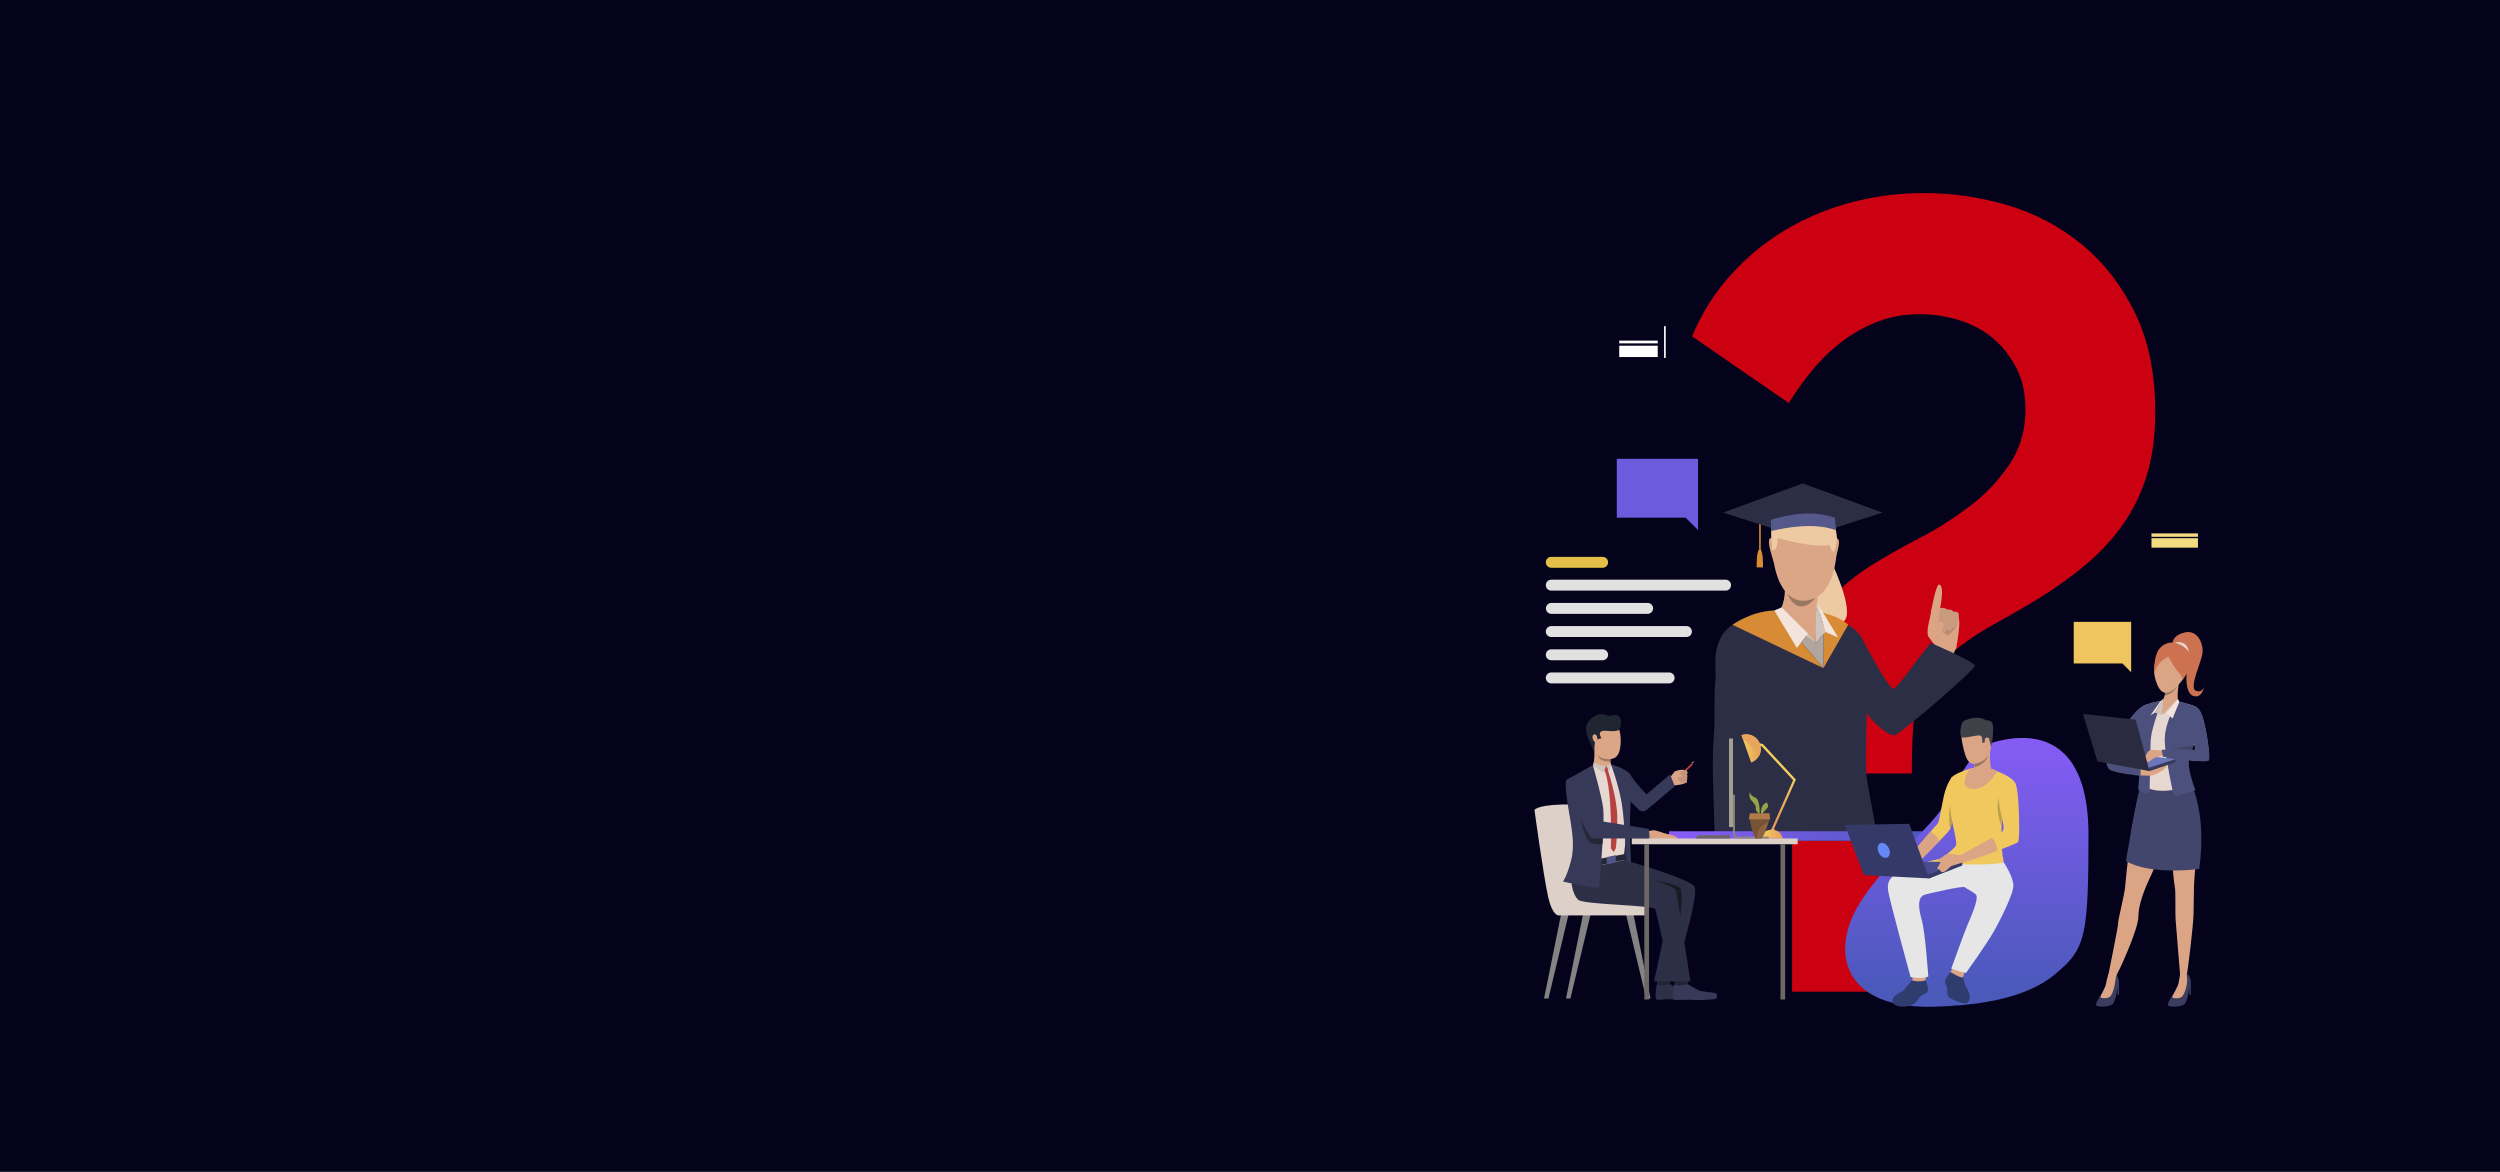 <?xml version="1.0" encoding="utf-8"?>
<!-- Generator: Adobe Illustrator 24.0.1, SVG Export Plug-In . SVG Version: 6.00 Build 0)  -->
<svg version="1.1" id="Layer_1" xmlns="http://www.w3.org/2000/svg" xmlns:xlink="http://www.w3.org/1999/xlink" x="0px" y="0px"
	 viewBox="0 0 2560 1200" style="enable-background:new 0 0 2560 1200;" xml:space="preserve">
<style type="text/css">
	.st0{fill:#05031B;}
	.st1{fill:#EFC55E;}
	.st2{fill:#6C5BDD;}
	.st3{fill:#CB0111;}
	.st4{fill:#E1E1E1;}
	.st5{fill:#E4BF47;}
	.st6{fill:#DBA585;}
	.st7{fill:#BD8A6D;}
	.st8{fill:#C99A7D;}
	.st9{fill:#D88B35;}
	.st10{fill:#2C2E46;}
	.st11{fill:#EECAA2;}
	.st12{fill:#DBA686;}
	.st13{fill:#CFC3BC;}
	.st14{fill:#F3E4DC;}
	.st15{fill:#B1A69F;}
	.st16{fill:#54588B;}
	.st17{fill:#997761;}
	.st18{fill:url(#SVGID_1_);}
	.st19{fill:url(#SVGID_2_);}
	.st20{fill:#2E3D6E;}
	.st21{fill:#F0C85E;}
	.st22{fill:#E6E6E6;}
	.st23{fill:#3E4148;}
	.st24{fill:#BC9E4B;}
	.st25{fill:#484D90;}
	.st26{fill:#353967;}
	.st27{fill:#6588F5;}
	.st28{fill:url(#SVGID_3_);}
	.st29{fill:url(#SVGID_4_);}
	.st30{fill:url(#SVGID_5_);}
	.st31{fill:#E9A55B;}
	.st32{fill:#E8A35B;}
	.st33{fill:#838383;}
	.st34{fill:#DCD0C8;}
	.st35{fill:#2E3048;}
	.st36{fill:#222333;}
	.st37{fill:#363957;}
	.st38{fill:#292A3F;}
	.st39{fill:#2D2F46;}
	.st40{fill:#E6D8D1;}
	.st41{fill:#252638;}
	.st42{fill:#525686;}
	.st43{fill:#CFC3BD;}
	.st44{fill:#1F2531;}
	.st45{fill:#B74242;}
	.st46{fill:#A59E93;}
	.st47{fill:#8C867F;}
	.st48{fill:#6C6760;}
	.st49{fill:#6D6865;}
	.st50{fill:#CB4949;}
	.st51{fill:#C4957A;}
	.st52{fill:#191A24;}
	.st53{fill:#8E633F;}
	.st54{fill:#98A246;}
	.st55{fill:#765334;}
	.st56{fill:#B27A4B;}
	.st57{fill:#3A3D5D;}
	.st58{fill:#42466C;}
	.st59{fill:#CD7250;}
	.st60{fill:#C8BCB6;}
	.st61{fill:#4C507D;}
	.st62{fill:#6D76BA;}
	.st63{fill:#2A2B41;}
	.st64{fill:#414469;}
	.st65{fill:#FFFFFF;}
	.st66{fill:#F4DA81;}
</style>
<g>
	<rect class="st0" width="2560" height="1200"/>
</g>
<g>
	<g>
		<g>
			<polygon class="st1" points="2182.3,636.8 2123.5,636.8 2123.5,679.4 2173.4,679.4 2182.3,688.4 			"/>
		</g>
		<g>
			<polygon class="st2" points="1655.6,530.1 1726.1,530.1 1738.8,542.8 1738.8,530.1 1738.8,469.8 1655.6,469.8 			"/>
		</g>
		<g>
			<path class="st3" d="M1832.8,791.6c0-78.3,6.1-111.7,18.2-141.3c12.1-29.6,37.2-55.3,75.1-77.4c11.4-6.8,25.4-14.6,42.1-23.3
				c16.7-8.7,33-19.2,49-31.3s29.4-26.4,40.4-42.6c11-16.3,16.5-35.1,16.5-56.3c0-16-3-30-9.1-42.1c-6.1-12.1-14.1-22.3-23.9-30.7
				c-9.9-8.3-21.4-14.6-34.7-18.7s-26.8-6.2-40.4-6.2c-16.7,0-31.8,2.9-45.5,8.5c-13.7,5.7-26,12.9-37,21.6
				c-11,8.8-20.9,18.6-29.6,29.6c-8.8,11-16.1,21.4-22.2,31.3l-99-68.3c9.8-23.5,22.9-44.4,39.3-62.5c16.3-18.2,34.9-33.6,55.7-46.1
				c20.9-12.5,43.4-22,67.7-28.4c24.2-6.5,49.3-9.7,75.1-9.7c28.8,0,57.3,4.2,85.3,12.5c28.1,8.3,53.3,21.6,75.6,39.8
				c22.3,18.2,40.6,41.5,54.6,70c14,28.4,21,62.4,21,101.8c0,24.3-2.9,45.7-8.5,64.3c-5.6,18.6-13.8,35.4-24.5,50.7
				c-10.6,15.1-23.2,28.8-37.6,40.9c-14.4,12.1-30.7,23.9-49,35.3c-15.1,9.1-30.4,17.8-45.5,26.2c-15.1,8.3-29,17.6-41.5,27.9
				c-12.5,10.2-22.8,22-30.7,35.3c-7.9,13.3-12,29.4-12,89.6h-125.1V791.6z M1835.1,1015.5v-157h126.3v157H1835.1z"/>
		</g>
		<g>
			<path class="st4" d="M1767,604.8h-178.5c-3.1,0-5.6-2.5-5.6-5.6l0,0c0-3.1,2.5-5.6,5.6-5.6H1767c3.1,0,5.6,2.5,5.6,5.6l0,0
				C1772.5,602.4,1770.1,604.8,1767,604.8z"/>
			<path class="st4" d="M1709.2,699.8h-120.7c-3.1,0-5.6-2.5-5.6-5.6l0,0c0-3.1,2.5-5.6,5.6-5.6h120.7c3.1,0,5.6,2.5,5.6,5.6l0,0
				C1714.7,697.3,1712.3,699.8,1709.2,699.8z"/>
			<path class="st4" d="M1687.2,628.6h-98.6c-3.1,0-5.6-2.5-5.6-5.6l0,0c0-3.1,2.5-5.6,5.6-5.6h98.6c3.1,0,5.6,2.5,5.6,5.6l0,0
				C1692.7,626.1,1690.3,628.6,1687.2,628.6z"/>
			<path class="st4" d="M1726.9,652.3h-138.4c-3.1,0-5.6-2.5-5.6-5.6l0,0c0-3.1,2.5-5.6,5.6-5.6h138.4c3.1,0,5.6,2.5,5.6,5.6l0,0
				C1732.5,649.9,1730,652.3,1726.9,652.3z"/>
			<path class="st4" d="M1641.1,676.1h-52.6c-3.1,0-5.6-2.5-5.6-5.6l0,0c0-3.1,2.5-5.6,5.6-5.6h52.6c3.1,0,5.6,2.5,5.6,5.6l0,0
				C1646.7,673.6,1644.2,676.1,1641.1,676.1z"/>
			<path class="st5" d="M1641.1,581.4h-52.6c-3.1,0-5.6-2.5-5.6-5.6l0,0c0-3.1,2.5-5.6,5.6-5.6h52.6c3.1,0,5.6,2.5,5.6,5.6l0,0
				C1646.7,578.9,1644.2,581.4,1641.1,581.4z"/>
		</g>
		<g>
			<g>
				<g>
					<path class="st6" d="M1983.6,663.7c0,0-7.9-10.3-9-12c-1.1-1.6-1.1-7.5,0.4-13.7c1.6-6,2.7-14.6,3.7-15.1
						c1-0.6,1.6-1.5,4.4-1.2c2.9,0.2,5.1,2,5.1,2s3.6-1.3,6.2,1.1c0,0,3.4-1.1,6,2.1c0,0,3.4-1,5.1,1.5c0,0,0.2,5.6,0.7,7.5
						c0.7,2-0.8,16.6-3,27.7C2003.1,663.5,1998.5,670.1,1983.6,663.7z"/>
				</g>
			</g>
			<g>
				<g>
					<path class="st7" d="M1986.8,645.6c0,0,5.6,3.3,6.8,5c1.1,1.7,10.5-9.3,10.5-9.3S1991,638.9,1986.8,645.6z"/>
				</g>
			</g>
			<g>
				<g>
					<path class="st8" d="M1978.3,624.6c0,0-0.7,16.1,2,16.5c2.6,0.4,3.8-1,3.8-1l2.8,6.8c0,0,4.3,3.4,6.9-2.3c0,0,3.8,3.7,5.5-2.2
						c0,0,3.5,1.3,4.8-1.2c1.3-2.5,1.3-12.9,1.3-12.9s-0.9-2.5-5-1.9c0,0-2.2-3-6-2c0,0-3.7-2.9-7.7-1.7c0,0-4.3-2.6-8.2,0.2
						C1978.6,622.9,1978.4,623.9,1978.3,624.6z"/>
				</g>
			</g>
			<g>
				<g>
					<path class="st6" d="M1974.6,651.2c0,0,5.5-9.7,10.8-13.6c1.2-0.9,2.5-1.6,3.8-0.7c1.3,0.7,1.8,3.6-0.3,7.9
						c-2.1,4.3-2.9,10.8-2.9,10.8S1982.3,659.4,1974.6,651.2z"/>
				</g>
			</g>
			<g>
				<path class="st6" d="M1986.7,622.8c0,0-2.9,17.3-2.1,18.9c0.7,1.6-5.7,0.7-6.2-0.8c-0.5-1.5-0.4-16-0.1-17.5
					C1978.7,622,1983.8,619.3,1986.7,622.8z"/>
			</g>
			<g>
				<path class="st6" d="M1977.4,626.5c0,0,4.9-28.2,8.2-27.9c3.2,0.3,4.7,7.1,0.2,28.7C1981.3,648.3,1977.4,626.5,1977.4,626.5z"/>
			</g>
			<path class="st6" d="M2003.1,663.5c0,0-3,7.4-5.9,10.6c-2.9,3.2-12.5-4.4-13.8-10.4C1982.3,657.8,2003.1,663.5,2003.1,663.5z"/>
			<g>
				<rect x="1801.4" y="525.8" class="st9" width="1.6" height="37.8"/>
			</g>
			<path class="st10" d="M1927.6,524.9L1846,551l-81.5-26.1L1846,495L1927.6,524.9z"/>
			<path class="st11" d="M1876.5,578.1c0,0,26.9,56.2,8.3,59.5c-25.4,4.6-35.6-41.9-35.6-41.9L1876.5,578.1z"/>
			<path class="st10" d="M1910.3,728.6c7,10.5,22.1,24.5,29.6,24.4c4.8-0.1,82.4-67.2,82.4-71.1c0-4.4-45.1-23.5-45.1-23.5
				s-13.1,16-20.4,26c-8.3,11.5-14.9,19.2-17.4,21c-2.5,1.7-13.7-17.4-13.7-17.4c-5.3-9.1-11.3-19.2-19.5-35
				c-7.9-15.2-39.1-25-39.1-25c-37.2,16.6,32.3,82.4,32.3,82.4S1907,723.8,1910.3,728.6z"/>
			<path class="st10" d="M1923.2,861h-154.8c0.2-3.3,0.5-6.5,0.7-9.7c2.8-35.8,6-63,9.3-71.9c13.3-35.4-6.6-137.9-6.6-137.9
				s9.4-8.5,45.1-16.4l73.9,15.3c0,0,19.3,14.7,21.1,41.4c1.9,26.7-3.7,98.8,0.3,119.2c0.9,4.5,4.3,23.4,9.1,50.3
				C1922,854.3,1922.6,857.6,1923.2,861z"/>
			<g>
				<path class="st6" d="M1861.9,604.3c0,0-3.2,29.5-2.5,39c0,0-16.8,16.7-35.9-19.5c0,0,8-14.9,2-35.3
					C1819.4,568.2,1861.9,604.3,1861.9,604.3z"/>
			</g>
			<g>
				<polygon class="st6" points="1859.4,643.4 1859.4,658.6 1840,644.3 				"/>
			</g>
			<path class="st12" d="M1816.4,552.8c0,0-3.5-4.2-4.8,0c-1.3,4.3,3,16.9,3.4,18.7c0,0,2.1,7,3,6.1
				C1818.9,576.7,1816.4,552.8,1816.4,552.8z"/>
			<path class="st12" d="M1878.1,553.3c0,0,3.5-4.2,4.8,0c1.3,4.3-3,16.9-3.4,18.7c0,0-2.1,7-3,6.1
				C1875.6,577.2,1878.1,553.3,1878.1,553.3z"/>
			<path class="st12" d="M1852.8,512.5c0,0,32.4,4.9,27.7,55.6s-33.3,46.6-35.3,46.6c-1.9-0.1-28.7,1.1-31-60.7
				C1814.2,553.9,1813.1,508.2,1852.8,512.5z"/>
			<path class="st11" d="M1820.4,550.9c0,0,35.9,10.6,53.2,7.2c0,0,1.1,6.3,3.6,6.7c2.5,0.4,3.8-12,3.8-12s0.8-41.2-36.7-41.6
				c-37.6-0.4-30,44.6-30,44.6l0.5,7.7C1814.8,563.5,1820.2,565.5,1820.4,550.9z"/>
			<path class="st9" d="M1867.2,627.9v56.2l25.4-44.5C1892.5,639.6,1883,630.8,1867.2,627.9z"/>
			<g>
				<path class="st13" d="M1859.4,658.6l9.8-11.4l-8.5-30C1860.6,617.2,1857.8,633.9,1859.4,658.6z"/>
			</g>
			<g>
				<polygon class="st14" points="1869.2,647.2 1882.4,652.9 1860.6,617.2 				"/>
			</g>
			<polygon class="st15" points="1867.2,684.2 1867.2,649.5 1859.4,658.6 1849.6,651.1 1844.6,657.6 			"/>
			<g>
				<polygon class="st13" points="1859.4,658.6 1851.3,648.8 1824.3,622 1819.6,628.2 				"/>
			</g>
			<path class="st10" d="M1802.7,851.2c1.3,4.3,2.3,7.6,2.9,9.7h-50.8c-0.3-3.1,1.1-6.3,1-9.7c-0.9-19.3-0.8-29.1-1.4-43.3
				c-1.4-33.8,0.7-57.1,1.1-62.8c0.3-5.7-0.2-40.4,1.1-48.8c1.4-8.4-3.6-25.9,5.6-43.7s35.2-22.4,35.2-22.4
				c22.5,7.4,0.7,50.8-2.4,72c-3,21-12.7,69.8-7.2,94.8C1791.5,813.3,1798.4,837.1,1802.7,851.2z"/>
			<path class="st9" d="M1816.9,625.1l50.3,59.1l-93.1-44.4C1774.1,639.8,1792.6,626,1816.9,625.1z"/>
			<g>
				<polygon class="st14" points="1851.3,648.8 1840,663.5 1816.9,625.1 1824.3,622 				"/>
			</g>
			<path class="st9" d="M1802.1,562.4L1802.1,562.4C1802.1,562.3,1802.1,562.3,1802.1,562.4C1802.1,562.3,1802.1,562.3,1802.1,562.4
				L1802.1,562.4c-3.7,0.2-3.3,18.6-3.3,18.6h3.2h0.1h3.2C1805.3,581,1805.8,562.6,1802.1,562.4z"/>
			<path class="st10" d="M1879,530.3c0,0-4.3-26.5-32.9-23.7c-28.7,2.9-30.6,12.4-32.8,26L1879,530.3z"/>
			<path class="st16" d="M1879.9,543c0,0-21-10.2-66.2,0.8l-0.4-11.3c0,0,0.7-0.2,2-0.7c7.8-2.5,36.6-10.8,62.1-2.1
				c0.5,0.2,1,0.3,1.6,0.6L1879.9,543L1879.9,543z"/>
			<path class="st17" d="M1830.4,608c0,0,10.6,13.1,28.4,4c0,0-5.9,9.6-15.1,8.9C1834.6,620.3,1830.4,608,1830.4,608z"/>
			
				<linearGradient id="SVGID_1_" gradientUnits="userSpaceOnUse" x1="1709.093" y1="343.894" x2="1981.199" y2="343.894" gradientTransform="matrix(1 0 0 -1 0 1200)">
				<stop  offset="0" style="stop-color:#8A5CFA"/>
				<stop  offset="0.995" style="stop-color:#4A59BA"/>
			</linearGradient>
			<rect x="1709.1" y="851.2" class="st18" width="272.1" height="9.7"/>
		</g>
		<g>
			<g>
				
					<linearGradient id="SVGID_2_" gradientUnits="userSpaceOnUse" x1="2014.051" y1="468.299" x2="2014.051" y2="180.15" gradientTransform="matrix(1 0 0 -1 0 1200)">
					<stop  offset="0" style="stop-color:#8A5CFA"/>
					<stop  offset="0.995" style="stop-color:#4A59BA"/>
				</linearGradient>
				<path class="st19" d="M2138.6,854.7c0,96.1-2.7,114.9-26.9,136.5c-9.4,8.4-26.9,25.9-76.9,34.7c-15.1,2.6-33.1,4.4-54.7,5
					c-8.8,0.2-16.9-0.1-24.3-0.9c-6.2-0.7-12-1.7-17.2-3c-55.1-13.8-59.3-61.1-35.1-100.8c6.4-10.6,13.7-20.2,21.4-29.2
					c11.8-13.9,24.5-26.3,35.9-37.8c10.6-10.6,20.1-20.5,27.1-30.4c2.9-4.2,5.4-8.3,7.3-12.4c0.4-1,0.9-2,1.3-2.9
					c1.5-3.1,3-6.1,4.6-9c2.9-5.4,5.8-10.3,8.7-14.7c2.3-3.5,4.5-6.7,6.5-9.6c7-9.7,12.3-15.2,12.3-15.2s0.7-0.3,1.9-0.8
					c0.7-0.2,1.5-0.6,2.4-1c0.4-0.2,0.7-0.3,1.2-0.5c0.4-0.2,0.9-0.3,1.3-0.5c0.4-0.2,0.9-0.3,1.3-0.5c0.6-0.2,1.1-0.3,1.6-0.6
					c0.3-0.1,0.7-0.2,1.1-0.3c0.2-0.1,0.4-0.2,0.7-0.2c0.1,0,0.2-0.1,0.2-0.1c7.1-2.2,16.9-4.5,27.7-4.8
					C2099.4,754.6,2138.6,770.3,2138.6,854.7z"/>
			</g>
			<g>
				<path class="st20" d="M2010.4,999.4c0,0,0.8,6.5,1.8,9.3c1.1,2.9,6.7,9.4,4.3,15.7c-2.6,6.8-14,0.2-18.6-1.8
					c-4.7-2-3.6-5.9-4.1-10.5c-0.5-4.7-2.8-4.7-1.9-8c0.8-3.3,5.9-9.5,5.9-9.5L2010.4,999.4z"/>
			</g>
			<g>
				<g>
					<path class="st6" d="M2000,991.1c0,0-2.9,4.1-2.9,4.2c0.1,0.1,12.4,7.6,13.3,5.2c0.7-2,1-4.7,1-4.7L2000,991.1z"/>
				</g>
			</g>
			<g>
				<path class="st20" d="M1958.1,1003.9c0,0-3.8,3.3-7.2,8.4c-3.4,5.1-12.4,5.3-12.8,12.3c-0.4,7,12.3,7.1,18.9,4.9
					c6.6-2.3,7.6-9,11.6-10.7c4-1.7,6.1-3,5.8-6.4c-0.3-3.3-2.5-8.7-2.5-8.7s-2.5,0.8-3.9,1
					C1966.5,1004.8,1961.6,1004.9,1958.1,1003.9z"/>
			</g>
			<g>
				<path class="st21" d="M2003.5,815.8c0,0-2.5,15.1-4.6,25l0,0c-0.8,4-1.6,7.3-2,8.3c-0.6,1.3-5.3,6.4-11.2,12.4
					c-10.2,10.6-23.7,23.8-23.7,23.8l-5.3-10.1c0,0,12-14.1,20.1-23.5c3.8-4.3,6.7-7.7,7.3-8.2c1.7-1.6,3.7-16.5,6.5-28.9
					c2.8-12.4,8.3-19.2,8.3-19.2L2003.5,815.8z"/>
			</g>
			<g>
				<path class="st6" d="M1985.7,861.5c-10.2,10.6-23.7,23.8-23.7,23.8l-5.3-10.1c0,0,12-14.1,20.1-23.5
					C1979.3,853,1983.9,856,1985.7,861.5z"/>
			</g>
			<g>
				<path class="st6" d="M1958.7,999.3l-0.6,4.6c0,0,6.5,2.3,13.8-0.2l0.2-4.1L1958.7,999.3z"/>
			</g>
			<g>
				<path class="st21" d="M2052,883.3c0.4,1.3-69.6,0-69.6,0s19.4-14.1,20.6-17.8s-4.9-26.4-5.7-33.7c-0.7-5.9-2.3-32.2,1.6-36.2
					c4.1-4.2,18.7-8.6,18.7-8.6l21.3,0.8c0,0,3.5,0.7,6.1,1.9c2.5,1.1,16.9,6.3,19.2,13.4c2.3,7.2-14.3,30.2-14.3,30.2
					s0,1.1-0.1,2.7l0,0c-0.1,2.3-0.2,5.7-0.2,9.4c-0.1,4.8-0.2,10.2-0.2,14.1C2049.1,868.7,2051.6,881.9,2052,883.3z"/>
			</g>
			<g>
				<path class="st22" d="M2052,883.3c0,0,9.5,14,9.7,23.5c0.2,9.6-16.9,41.5-19.5,46.1c-7.8,13.8-29,43.4-29,43.4
					s-3.7-0.1-15.1-4.5c0,0,14.2-39.2,16-43.2c7.6-17.3,11.9-29.5,9.3-32.4c-2.5-2.9-9.5-5.9-11.5-7.7c-2-1.7-37.2,6.6-40.8,7.6
					c-9.5,2.5-5.2,19.1-3.1,26.5c3.5,12.4,6.6,57.4,6.6,57.4s-6.8,2.9-18.2,0.4c0,0-22.3-81.1-23.1-89.2
					c-0.7-8.1-1.1-21.4,53.9-31.5L2052,883.3z"/>
			</g>
			<g>
				<path class="st6" d="M2023.4,740.7c0,0-18.5-4.2-14.2,19.1c4.3,23.2,8.7,25,19.8,20.3c11.1-4.8,10.2-19.7,10.7-27
					C2040.1,745.7,2029.3,741,2023.4,740.7z"/>
			</g>
			<g>
				<path class="st6" d="M2018.4,792.9c0,0,8.2,8.7,21.1,0.8c0,0-2.9-18.8-1.4-27.9c1.6-9.2-16.9,14.2-16.9,14.2
					c0.2,0.2,0.4,1,0.4,2.2c0,1.1,0,2.4-0.2,3.7C2021.2,788.9,2020.2,792.1,2018.4,792.9z"/>
			</g>
			<g>
				<path class="st23" d="M2038.7,765c0,0-0.5-7.3-3.1-7.5c-2.7-0.2-3.1,2.7-3.1,2.7l-2.7,0.5c0,0,0.8-6.4-1.8-7.5
					c-2.7-1.1-17.3,3.5-19.5,1.6c-2.1-1.9-1.1-14.9,2.7-16.7c3.8-1.8,14.6-5.8,22.4-0.5c0,0,6.1-0.7,7,4.3
					C2041.6,746.8,2040.4,761.3,2038.7,765z"/>
			</g>
			<g>
				<path class="st17" d="M2021.6,785.9c13.3-4.1,14.3-12.1,14.3-12.3c-4.4,7.5-14.2,8.5-14.2,8.5
					C2021.8,783.2,2021.7,784.5,2021.6,785.9z"/>
			</g>
			<g>
				<path class="st6" d="M2045.1,789.7c0,0-9.7,19.5-25.5,18.2c-15.8-1.2-2.7-20.8-2-21C2018.3,786.7,2033.7,782.9,2045.1,789.7z"/>
			</g>
			<g>
				<path class="st21" d="M1974.3,882.3c0,0,48.4,6,77.6,1l-56-7C1996,876.3,1995.7,877.8,1974.3,882.3z"/>
			</g>
			<g>
				<path class="st6" d="M2010.5,874.1l-3.6,1.8c0,0,0.8,5.7,2.8,7.4l4-1.1C2013.8,882.3,2012.9,876.1,2010.5,874.1z"/>
			</g>
			<g>
				<path class="st21" d="M2066.4,862.4c-0.7,0.8-10.2,4.7-21,8.8l0,0c-14.7,5.6-31.2,11-31.2,11l-3.8-8.1c0,0,17.4-9.4,29.1-16
					c5.6-3.1,9.8-5.6,10.4-6.2c1.9-1.8,2.4-4.7,1-9.7c-1.4-5-4.6-28.1-4.9-30.8s0.9-9.8,7.6-10.2c6.7-0.3,10.2,1.6,10.2,1.6
					s1.7,0.7,2.9,17C2068,836.1,2068.1,860.4,2066.4,862.4z"/>
			</g>
			<g>
				<path class="st24" d="M2049.6,836L2049.6,836c-0.1,2.3-0.2,5.7-0.2,9.4c-6.5-16-2.8-28.9-2.7-29.1
					C2046,820.7,2049.6,835.8,2049.6,836z"/>
			</g>
			<g>
				<path class="st24" d="M1999,840.8L1999,840.8c-0.8,4-1.6,7.3-2,8.3c-2.2-10.8-0.2-24.7-0.2-24.7C1997,831,1999,840.8,1999,840.8
					z"/>
			</g>
			<g>
				<path class="st6" d="M2045.5,871.2L2045.5,871.2c-14.7,5.6-31.8,11.1-31.8,11.1l-3.3-8.3c0,0,17.4-9.4,29.1-16
					C2039.6,858.1,2043.8,860.2,2045.5,871.2z"/>
			</g>
			<g>
				<polygon class="st25" points="2009.4,882.8 1940.8,881.9 1975.5,899.5 				"/>
			</g>
			<g>
				<polygon class="st26" points="1975.5,899.5 2009.4,886.3 2009.4,882.8 1972.8,896.1 				"/>
			</g>
			<g>
				<g>
					<path class="st6" d="M2007.7,876c0,0-4.3-0.7-7.3-1.4c-2.3-0.6-8,0.2-9.5,1.6c-1.5,1.5-6.1,11.7-7,12.4c-0.9,0.7,0.4,2,2,1.3
						c0,0,1.4,4.5,4.9,2.8c3.5-1.7,5.8-5.3,7.7-6c1.8-0.7,12.4-3.9,12.4-3.9S2010.4,875,2007.7,876z"/>
				</g>
			</g>
			<g>
				<g>
					<path class="st6" d="M1992,875.7c0,0-2.8,1.3-3.4,2c-0.7,0.6-3.6,2.8-4.3,3.3c-0.7,0.5,1.1,2,6.3-0.2
						C1995.7,878.4,1992,875.7,1992,875.7z"/>
				</g>
			</g>
			<g>
				<polygon class="st26" points="1975.5,899.5 1955,843.6 1889.1,844.7 1908.6,896.1 				"/>
			</g>
			<g>
				<path class="st27" d="M1934,868.3c2,4,1.4,8.4-1.4,9.7c-2.8,1.4-6.6-0.7-8.7-4.7c-2-4-1.4-8.4,1.4-9.7
					C1928.1,862.1,1931.9,864.3,1934,868.3z"/>
			</g>
			<g>
				<path class="st6" d="M2032.5,757c0.2-2,4.3-2.8,4.6,0.2c0.3,3.1-1.9,8.4-3.4,7.9C2032.2,764.7,2032.2,759.8,2032.5,757z"/>
			</g>
		</g>
		<g>
			<g>
				<g>
					
						<linearGradient id="SVGID_3_" gradientUnits="userSpaceOnUse" x1="1819.032" y1="364.731" x2="1819.032" y2="403.796" gradientTransform="matrix(1 0 0 -1 0 1200)">
						<stop  offset="0" style="stop-color:#E79D5A"/>
						<stop  offset="1" style="stop-color:#F2D05F"/>
					</linearGradient>
					<path class="st28" d="M1839,798.3l-22.4,50.5l-0.6,1.4c-1.1,0.2-2.1-0.2-2.5-0.2l0.5-1.1l22.2-50l-32.3-34.8l-4.8-1.1l0.5-2.3
						l5.6,1.2L1839,798.3z"/>
				</g>
				
					<linearGradient id="SVGID_4_" gradientUnits="userSpaceOnUse" x1="-10054.166" y1="345.859" x2="-10033.379" y2="345.859" gradientTransform="matrix(-1 0 0 -1 -8228.953 1200)">
					<stop  offset="0" style="stop-color:#E79D5A"/>
					<stop  offset="1" style="stop-color:#F2D05F"/>
				</linearGradient>
				<path class="st29" d="M1804.5,858.6h20.8c0,0,0-0.5-0.2-1.2c-0.7-2.5-2.9-7.7-11-7.7s-9.4,5.2-9.6,7.7
					C1804.4,858.1,1804.5,858.6,1804.5,858.6z"/>
				
					<linearGradient id="SVGID_5_" gradientUnits="userSpaceOnUse" x1="-10032.087" y1="433.621" x2="-10012.256" y2="433.621" gradientTransform="matrix(-1 0 0 -1 -8228.953 1200)">
					<stop  offset="0" style="stop-color:#E79D5A"/>
					<stop  offset="1" style="stop-color:#F2D05F"/>
				</linearGradient>
				<path class="st30" d="M1783.3,752.8l1.4,4l8.5,24.1c3.4-1.2,6.2-3.6,7.9-6.5c2.1-3.7,2.7-8.2,1.1-12.4
					C1799.5,754.1,1791,750.1,1783.3,752.8z"/>
				<path class="st31" d="M1817.1,848.9v1.1c-0.4,0.2-0.7,0.2-1.1,0.2c-1.1,0.2-2.1-0.2-2.5-0.2c-0.1,0-0.2-0.1-0.2-0.1v-1.1h0.7
					h2.6L1817.1,848.9z"/>
				<path class="st32" d="M1804.5,858.6h20.8c0,0,0-0.5-0.2-1.2h-20.5C1804.4,858.1,1804.5,858.6,1804.5,858.6z"/>
				<path class="st31" d="M1783.3,752.8l1.4,4c5,3.9,12.7,10.6,16.4,17.5c2.1-3.7,2.7-8.2,1.1-12.4
					C1799.5,754.1,1791,750.1,1783.3,752.8z"/>
			</g>
			<g>
				<g>
					<g>
						<g>
							<path class="st6" d="M1710.6,795.4c0,0,3.6-4.6,4.2-5.2c0.6-0.7,2.8-1.3,5.5-1.8c2.6-0.5,6.3,0.2,6.6,0.5
								c0.3,0.3,0.7,0.6,0.9,1.9c0.1,1.3-0.4,2.5-0.4,2.5s0.8,1.5,0.1,2.9c0,0,0.7,1.4-0.4,2.9c0,0,0.7,1.4-0.2,2.4
								c0,0-2.2,0.7-3,1.1s-5.6,1.5-10.2,1.7C1713.5,804.2,1709.1,802.7,1710.6,795.4z"/>
						</g>
					</g>
				</g>
			</g>
			<g>
				<g>
					<polygon class="st33" points="1606.2,936.5 1585.6,1022.5 1581.1,1022.5 1598.5,936.4 					"/>
				</g>
			</g>
			<g>
				<g>
					<polygon class="st33" points="1628.7,936.5 1608.1,1022.5 1603.6,1022.5 1621,936.4 					"/>
				</g>
			</g>
			<g>
				<g>
					<polygon class="st33" points="1665.1,936.5 1685.7,1022.5 1690.2,1022.5 1672.7,936.4 					"/>
				</g>
			</g>
			<g>
				<g>
					<path class="st34" d="M1684.5,937.4h-88.8c0,0-6.2-0.2-10.3-18.5c-4.7-20.6-14.1-89.5-14.1-89.5s2.5-6.4,41.5-5.6l69.9,90.7
						C1682.8,914.6,1685.2,928.8,1684.5,937.4z"/>
				</g>
			</g>
			<g>
				<g>
					<path class="st6" d="M1687.3,851.5c0,0,4.5-2,7.9-1.1c3.4,0.8,11.4,3.8,15.2,4.3c3.9,0.5,7.7,2.8,7.6,4.1
						c-0.1,1.3-30.3,2.4-30.5-0.6C1687.5,855.1,1687.3,851.5,1687.3,851.5z"/>
				</g>
			</g>
			<g>
				<g>
					<g>
						<g>
							<path class="st6" d="M1710.6,795.4c0,0-5.9,3.8-6.1,5.1c-0.2,2,1,8.1,1.1,8c0.2-0.1,8.9-4.4,8.9-4.4L1710.6,795.4z"/>
						</g>
					</g>
				</g>
			</g>
			<g>
				<g>
					<g>
						<path class="st35" d="M1710.4,1007.8c0,0,7.6,4.5,11.1,6.2c3.4,1.7,16.9,2.2,18.2,3.4c1.3,1.2,0.8,5.2-1.4,5.6
							s-18.5,1.8-24,0.6c-5.4-1.3-15.6,0.8-17.8,0.1c-2.2-0.7-0.7-12.9,0.1-15.6C1697.5,1005.5,1710.4,1007.8,1710.4,1007.8z"/>
					</g>
				</g>
			</g>
			<g>
				<g>
					<g>
						<path class="st36" d="M1710.3,1002.7l0.1,5.2c0,0-10.2,1.9-13.8,0.3l0.2-5.6L1710.3,1002.7z"/>
					</g>
				</g>
			</g>
			<g>
				<g>
					<g>
						<path class="st37" d="M1728.2,1007.8c0,0,7.6,4.5,11.1,6.2s16.9,2.2,18.2,3.4c1.3,1.2,0.8,5.2-1.4,5.6s-18.5,1.8-24,0.6
							c-5.4-1.3-15.6,0.8-17.8,0.1c-2.2-0.7-0.7-12.9,0.1-15.6C1715.2,1005.5,1728.2,1007.8,1728.2,1007.8z"/>
					</g>
				</g>
			</g>
			<g>
				<g>
					<g>
						<path class="st36" d="M1728.2,1002.7l0.1,5.2c0,0-10.2,1.9-13.8,0.3l0.2-5.6L1728.2,1002.7z"/>
					</g>
				</g>
			</g>
			<g>
				<g>
					<polygon class="st38" points="1668.2,883.2 1656.7,881.1 1664.4,861.7 					"/>
				</g>
			</g>
			<g>
				<g>
					<path class="st39" d="M1633.6,887.2c0,0,58.2,12.4,67.3,16.2s14.5,5.5,15.2,7.4c0.7,2,14.9,94.2,14.9,94.2h-19.3
						c0,0-15-69.7-16.8-74c-1.8-4.3-73.8-4.5-79-9.7s-9.7-19.5-4.1-32.3C1617.4,876,1633.6,887.2,1633.6,887.2z"/>
				</g>
			</g>
			<g>
				<g>
					<path class="st39" d="M1663,880.6c0,0,66.7,18.7,72.2,27.3c5.6,8.8-22.3,96.9-22.3,96.9h-19.1c0,0,18.4-82.6,16.1-86.2
						c-2.3-3.6-102.8-0.1-84.1-29.9C1644.7,859.1,1663,880.6,1663,880.6z"/>
				</g>
			</g>
			<g>
				<g>
					<path class="st37" d="M1656.1,788c2.5-1.3,10.9,1.6,13.3,5.4c5.7,8.9,16.6,20,16.6,20l24.2-20.4l4.8,12.1l-28.7,24.2
						c-2.5,2-6.1,2-8.3-0.3c-7.5-7.4-23.1-22.8-24.3-26.6C1652.1,797.4,1651.3,790.4,1656.1,788z"/>
				</g>
			</g>
			<g>
				<g>
					<path class="st12" d="M1647.9,736.1c0,0,11.5,2,11.7,21.5c0.1,19.6-7.4,21.4-18.6,18.6c-6.8-1.7-13.2-11.4-10.6-28.2
						C1632.8,731.1,1647.9,736.1,1647.9,736.1z"/>
				</g>
			</g>
			<g>
				<g>
					<path class="st40" d="M1649.4,783c0,0,16,5.8,18.3,9.4c2.4,3.6,0.8,36.3-0.5,48c-1.4,11.7-5.1,36.9-4.2,40.3l-37.1,8.2
						c0,0-12-43.4-12.3-50.3c-0.3-7-9.1-39.1-4.9-41.7c4.2-2.6,22.4-12.9,22.4-12.9L1649.4,783z"/>
				</g>
			</g>
			<g>
				<g>
					<polygon class="st41" points="1625.9,888.8 1624.1,882.1 1663.2,874.6 1663,880.6 					"/>
				</g>
			</g>
			<g>
				<g>
					<polygon class="st42" points="1645.3,877.7 1654.6,875.7 1654.6,883 1645.3,885.2 					"/>
				</g>
			</g>
			<g>
				<g>
					<path class="st37" d="M1641.2,858.6c-0.1,1.9-0.2,3.8-0.3,5.8l0,0c-1.3,21.5-3.3,44-3.3,44c-2.7,2.3-37.1-5.7-37.1-5.7
						s4.3-5.7,8.3-21.7c4.1-15.9,0.9-31.2-3.4-57.1c-4.3-25.9-0.7-25.7-0.7-25.7l26.5-14.4c1.7,6.6,8.8,30.6,10.5,44.4
						C1642.3,833.4,1642,845.3,1641.2,858.6z"/>
				</g>
			</g>
			<g>
				<g>
					<path class="st37" d="M1649.7,783c0,0,7.7,20,11.1,40.4c3.4,20.8,3.2,58.4,6.8,59.3c3.6,0.9,2.5,0.3,2.5,0.3s-0.7-22.8-1-30.3
						c-0.7-16.8,2.4-54.7,1-58.5C1668.5,790.3,1658.1,784.5,1649.7,783z"/>
				</g>
			</g>
			<g>
				<g>
					<path class="st12" d="M1649.1,779.9c0,1.2,0.1,2.4,0.4,3.1c0,0-2,7.9-18.2,1c0,0,3.2-11.9,0-21.8l18.2,11.3
						c0,0-0.2,1.8-0.3,3.8C1649.1,778.1,1649,779,1649.1,779.9z"/>
				</g>
			</g>
			<g>
				<g>
					<path class="st43" d="M1631.9,780.8c0,0,6.3,3,12.7,3.7l-3.1,6.6l-10.2-7.1L1631.9,780.8z"/>
				</g>
			</g>
			<g>
				<g>
					<path class="st43" d="M1644.7,784.4c0,0,4.4-1.5,4.4-3.7l0.6,2.2l-1.8,7L1644.7,784.4z"/>
				</g>
			</g>
			<g>
				<g>
					<path class="st44" d="M1658.2,747.4c0,0,3.3-7,0.9-12s-8.4-2.9-11.3-2.4c-2.8,0.6-8.1-5.6-17.4,2c-9.4,7.5-6.5,15.5-2.5,25
						c4.2,9.5,4.7,10.2,4.7,10.2s0-9.6,1.1-11.3c1.3-2,6.2-3,6.2-3s-3.7-5.1-0.1-7C1643.5,746.9,1651.1,750.5,1658.2,747.4z"/>
				</g>
			</g>
			<g>
				<g>
					<path class="st12" d="M1635.2,753.8c-0.5-1.5-2.9-3.1-4.2-0.4s2,7.4,3.7,7.4S1636.3,757.2,1635.2,753.8z"/>
				</g>
			</g>
			<g>
				<g>
					<path class="st45" d="M1644.7,784.4l2.3,4c0,0-1.1,1.2-4.5,0.7L1644.7,784.4z"/>
				</g>
			</g>
			<g>
				<g>
					<path class="st45" d="M1646.5,788.9c0,0,9.5,28,9.6,47.9c0.1,19.9-1.5,31.8-1.5,31.8l-2.1,3.9l-3-3.6c0,0,2.1-57.8-6.3-79.6
						C1643.1,789.3,1646.1,787.8,1646.5,788.9z"/>
				</g>
			</g>
			<g>
				<g>
					<path class="st37" d="M1607.7,796.8c7-2.9,14.2,6.8,18,16.5s11.2,27.2,11.2,27.2l51.6,8.3l0.7,9.8h-60.1c0,0-22.9-41-24.5-46.2
						C1603,807.4,1602.7,798.8,1607.7,796.8z"/>
				</g>
			</g>
			<g>
				<g>
					<rect x="1670.9" y="858.6" class="st34" width="169.9" height="5.9"/>
				</g>
			</g>
			<rect x="1770.5" y="756.2" class="st46" width="4.1" height="90.7"/>
			<g>
				<path class="st47" d="M1780.6,858.6h30.6v-1.9h-30.6c-1.6,0-2.8-0.4-3.4-1.1c-0.8-0.9-0.7-2.1-0.7-2.1v-0.1v-0.1v-39.5h-1.9
					v39.5c0,0.4-0.1,2.1,1.1,3.5C1776.7,858,1778.3,858.6,1780.6,858.6z"/>
			</g>
			<path class="st48" d="M1740,855.3h31.2v3.3h-34.5l0,0C1736.7,856.8,1738.2,855.3,1740,855.3z"/>
			<g>
				<g>
					<rect x="1823.2" y="864.5" class="st49" width="4.8" height="159"/>
				</g>
				<g>
					<rect x="1683.8" y="864.5" class="st49" width="4.8" height="159"/>
				</g>
			</g>
			<path class="st41" d="M1641.2,858.6c-0.1,1.9-0.2,3.8-0.3,5.8l0,0c0,0-6.7,0.9-12.3-1.6c-5.6-2.5-9.6-21.9-9.8-23
				c0.6,1.1,9.6,18.8,11.8,18.8C1632.8,858.6,1641.2,858.6,1641.2,858.6z"/>
			<path class="st17" d="M1649.1,777.3c-0.1,0.8-0.1,1.7-0.1,2.5c-12.8,0.2-13-7.1-13-7.1C1638,778.1,1649.1,777.3,1649.1,777.3z"/>
			<g>
				
					<rect x="1715.9" y="787.3" transform="matrix(0.72 -0.694 0.694 0.72 -63.414 1419.103)" class="st50" width="19.5" height="1.6"/>
				<polygon class="st6" points="1732.1,780.8 1734.8,779.3 1733.2,781.9 				"/>
			</g>
			<g>
				<g>
					<g>
						<g>
							<path class="st51" d="M1726.1,788.9c0,0-6.6,1.4-6.6,2.6s0.7,1.6,0.7,1.6l-2.5,2c0,0-1.1,2.3,1.5,2.8c0,0-1.2,2,1.3,2.2
								c0,0-0.2,1.7,0.9,2c1.1,0.3,5.4-0.8,5.4-0.8s0.9-0.7,0.3-2.4c0,0,1.1-1.4,0.4-2.9c0,0,0.7-1.2-0.1-2.9c0,0,1.4-2.8-0.6-4.3
								C1726.8,788.9,1726.4,788.9,1726.1,788.9z"/>
						</g>
					</g>
				</g>
			</g>
			<g>
				<g>
					<g>
						<g>
							<path class="st6" d="M1715,790.1c0,0,4.3,1.4,6.4,3.4c0.5,0.4,0.8,1,0.7,1.6c-0.2,0.7-1.3,1.1-3.3,0.7
								c-1.9-0.5-4.7-0.2-4.7-0.2S1712.2,794.4,1715,790.1z"/>
						</g>
					</g>
				</g>
			</g>
			<path class="st52" d="M1720.6,938.3c0,0-4.1-25.5-4.3-26.4c-0.2-1.1-4.3-4.7-24.2-11.2c0,0,22,4.3,27.8,8
				C1724.3,911.5,1720.6,938.3,1720.6,938.3z"/>
			<g>
				<path class="st53" d="M1803.6,858.6c2.2-0.9,5.7-11.2,7.4-16.5c0.6-1.9,1-3.1,1-3.1H1792c1.7,12.3,5.9,19.6,5.9,19.6H1803.6z"/>
				<path class="st54" d="M1805.1,832.8c0-0.7,3.2-3.7,4.8-5.6c1.6-2-0.7-5.6-0.7-5.6c-7.1,2.9-5.9,11.3-5.9,11.3
					S1805.1,833.6,1805.1,832.8z"/>
				<path class="st54" d="M1801.1,833.1h0.8c0,0,0.7-14.5-4.7-16.5c-5.3-2-5.3-5.9-5.3-5.9s-1.6,5.4,1,8.3c2.6,2.9,5.6,6.1,5.1,8.8
					C1797.5,830.6,1801.1,833.1,1801.1,833.1z"/>
				<path class="st55" d="M1810.9,842.1c0.6-1.9,1-3.1,1-3.1H1792c1.7,12.3,5.9,19.6,5.9,19.6h1.3
					C1799,847.1,1806.5,843.3,1810.9,842.1z"/>
				<polygon class="st56" points="1811.9,832.8 1791.9,832.8 1790.7,839 1812.7,839 				"/>
			</g>
		</g>
		<g>
			<g>
				<path class="st57" d="M2153.6,1015.6c0,0-8.4,11.8-7.3,13.7c1.1,1.9,10,2.1,15.4,0c5.4-2.1,5.5-16,7.9-21.9
					c1-2.5-1.1-9.8-4.3-10.4c-3.1-0.6-6.4,1.1-6.4,1.1S2162.2,1006.4,2153.6,1015.6z"/>
			</g>
			<g>
				<g>
					<path class="st6" d="M2159,997.8c0,0-1.8,5.1-2.5,9.8c-0.6,4-6,12.4-5.7,13.5c0.2,1.1,7.2,2,10-0.7c2.8-2.8,4.7-10.8,5.2-15.6
						c0.6-4.5,1.3-6.7,1.3-6.7S2161.6,995,2159,997.8z"/>
				</g>
			</g>
			<g>
				<path class="st57" d="M2226.9,1015.8c0,0-8.1,11.6-7,13.5s10,2.1,15.4,0c5.4-2.1,5.5-16,7.9-21.9c1-2.5-1.1-9.8-4.3-10.4
					c-3-0.6-6.6,1.1-6.6,1.1S2235.5,1006.5,2226.9,1015.8z"/>
			</g>
			<g>
				<g>
					<path class="st6" d="M2232.3,998.1c0,0-0.7,5.5-1.6,9.3c-1.1,3.8-6.5,12.7-6.3,13.8c0.2,1.1,7.2,2,10-0.7
						c2.8-2.8,5-10.7,5.2-15.6c0.2-4.8-0.7-8-0.7-8S2235.1,995.1,2232.3,998.1z"/>
				</g>
			</g>
			<g>
				<g>
					<path class="st6" d="M2191.7,805.6c0,0-7.2,35-8.8,43.9s-6.3,51.6-6.8,58.9s-7.5,34.6-7.2,37.2s-10.4,54.8-10.4,54.8
						s3.7,3.1,7.5,0.2c2-1.5,23.7-48.8,23.7-61.8c0-17.9,12.7-41.3,14.3-45.4c15.2-37.3,12.3-48.7,14.2-51.1c2-2.5,2.1,1.5,3.4,6.9
						c1.1,5.4,3.7,51.7,5.2,57.6c1.5,5.9,0.3,25.8,1.1,35.9c0.8,10.1,4.5,55.4,4.5,55.4s2.8,4.6,6.8,0.1c0.8-1,6.8-50.6,7-62.5
						s0.3-28.4,0.7-33.6c3.1-49.5,10.6-56.6-1.3-91.6C2223.2,744.9,2191.7,805.6,2191.7,805.6z"/>
				</g>
			</g>
			<g>
				<path class="st58" d="M2240.3,795.8c0,0,20.5,30,11.7,94c0,0-48.8,7-75-8c0,0,10.8-65.9,14.7-76.1
					C2195.7,795.3,2240.3,795.8,2240.3,795.8z"/>
			</g>
			<g>
				<polygon class="st57" points="2169.9,1006.3 2169.9,1018.6 2168.3,1018.6 2168.3,1009.1 				"/>
			</g>
			<g>
				<polygon class="st57" points="2243.5,1006.3 2243.5,1018.6 2241.9,1018.6 2241.9,1009.1 				"/>
			</g>
			<path class="st6" d="M2215.9,662.5c0,0-13.8,13.9-9.1,31.8s12.2,18,20.5,10.3c8.3-7.7,13.2-15.8,14.3-24.8
				C2242.7,670.8,2228.5,650.2,2215.9,662.5z"/>
			<path class="st6" d="M2213.2,722.1c0,0,2-4.7,3.4-9.9c0.2-0.9,0.5-1.9,0.7-2.8c0.7-3.3,1-6.5,0.2-8.8c-2.2-6.5,13.8-2,13.8-2
				s-3.1,17.2,0,23C2234.5,727.4,2213.2,722.1,2213.2,722.1z"/>
			<path class="st40" d="M2253.7,730.3c-2.5-5-4.4-6.6-9.3-8.2c-2.7-0.9-14.9-4-14.9-4l-14.6-0.6c0,0-10.1,1.6-17.8,4.3
				s-18,17.4-18,17.4s14.1,33.1,16.8,42.6c2.7,9.5,0.9,24.1,0.9,24.1c16.9,9.2,44-0.9,44-0.9c-2-7.4-2.1-16-1.1-22.2
				c0.2-0.7,0.2-1.4,0.4-2c0.2-0.6,0.3-1.5,0.6-2.4c0-0.1,0-0.1,0-0.2c10.7,1.1,20.8,1.6,21-0.6
				C2263,768.1,2257.2,737.2,2253.7,730.3z M2246.3,768.1c-0.4-0.1-1.4-0.1-2.3-0.2c1.2-3.4,2.5-6.3,2.5-6.3
				C2247.2,763.7,2250.1,768.6,2246.3,768.1z"/>
			<path class="st59" d="M2220.4,672.5c0,0,6.6,12,10.7,16.3c4.1,4.3,3.6,7.7,3.6,7.7s16-19.6,4.6-31.6c-11.4-11.9-26-7.1-30.4,3.3
				c-4.3,10.4-2.7,23.1-2.7,23.1S2206.3,679.1,2220.4,672.5z"/>
			<path class="st59" d="M2224.7,660c0,0-1.6-8.8,12.2-12.3c13.8-3.5,20,12.4,18.3,22c-1.7,9.7-13.4,34.2-7,37.4
				c6.4,3.2,8.8-3.7,8.8-3.7s-2,12-10.9,9.3c-8.8-2.8-7.7-22.4-6.3-30.2C2241,674.7,2224.7,660,2224.7,660z"/>
			<path class="st17" d="M2229.2,702.8c-0.1,0.2-3.5,8.1-12.5,9.4c0.2-0.9,0.5-1.9,0.7-2.8C2217.4,709.4,2222.3,710.4,2229.2,702.8z
				"/>
			<path class="st60" d="M2246.3,761.7c0,0-0.7,1.4-2.5,6.9c-1.8-15.3-0.9-23.3-0.9-23.3C2243.2,753.4,2246.3,761.7,2246.3,761.7z"
				/>
			<path class="st40" d="M2226.9,658.1c0,0,9.7,1.9,14.7,9.8c0,0-1-7.2-5.8-9.3C2230.8,656.7,2226.9,658.1,2226.9,658.1z"/>
			<path class="st60" d="M2240.7,778.6c-0.2,1-0.4,1.8-0.6,2.4c-0.2,0.7-0.3,1.3-0.4,2c-6.1-3.3-10.4-5.9-10.4-5.9
				C2231,777.6,2240.7,778.6,2240.7,778.6z"/>
			<path class="st6" d="M2230.4,718.4l-17.2,14l1.8-14.7C2215,717.6,2225,715.4,2230.4,718.4z"/>
			<polygon class="st13" points="2218.2,730 2213.2,732.4 2230.1,715.7 			"/>
			<path class="st61" d="M2241.7,777.4c-2.4,9.8,6.4,31.8,6.4,31.8l-17.4,5.4c-2.5,0.8-5.2-0.7-5.6-3.3c-2.3-10.8-7.8-37.3-8.4-52.1
				c-0.8-18.8,12.9-41.1,12.9-41.1c24.4,4.2,17.7,41.1,17.7,41.1s-0.9,2.3-2,6l0,0c-0.3,0.9-0.6,1.9-0.9,2.9
				C2243.4,770.8,2242.5,774,2241.7,777.4z"/>
			<path class="st61" d="M2213.2,718.5l0.3-0.8c0,0-12.5,1.9-18.8,5.1c-6.4,3.2-18.5,19.6-18.5,19.6l15.9,21
				c0,16.1-2.6,44.8-2.6,44.8l7.3,4.2c2,1.1,4.4-0.2,4.4-2.5c0.2-10.9,0.7-36.8,1-49.4c0.3-16.1,11.9-42.2,11.9-42.2
				C2213.8,718.2,2213.5,718.3,2213.2,718.5z"/>
			<path class="st6" d="M2190.6,794c0,0,12,0.5,13.8,0c1.9-0.5,14.3-5.9,15.1-11.2c0.7-5.3-28.9,4.7-28.9,4.7V794L2190.6,794z"/>
			<polygon class="st62" points="2227.8,777.4 2179.1,771.7 2201.1,789.6 			"/>
			<polygon class="st37" points="2201.1,789.6 2227.8,780.5 2227.8,777.4 2200.2,786.2 			"/>
			<g>
				<path class="st6" d="M2213.6,768.5c0,0-4,0-6.3-0.5c-1.7-0.3-6.1,0.2-7.2,1.1c-1.1,1-4.6,7.8-5.2,8.2c-0.7,0.4,0.3,1.4,1.5,0.9
					c0,0,1.1,2.9,3.7,1.9c2.6-1.1,4.4-3.5,5.8-4c1.4-0.4,9.4-2.6,9.4-2.6S2215.7,767.7,2213.6,768.5z"/>
			</g>
			<polygon class="st14" points="2215.9,714.9 2206.6,729.6 2202.1,732.4 2212.5,717.8 			"/>
			<polygon class="st13" points="2206.6,729.6 2213.2,732.4 2215,717.6 2215.9,714.9 			"/>
			<path class="st61" d="M2192.1,787.1c0,0-0.5,6.2,0,7.4c0,0-30-3-32.8-7.2c-2.8-4.2-2.7-9.3-2.7-9.3L2192.1,787.1z"/>
			<polygon class="st63" points="2201.1,789.6 2186.9,736.9 2133,731.1 2147.8,779.7 			"/>
			<polygon class="st14" points="2230.1,715.7 2218.2,730 2224.7,735.8 2231.7,718.6 			"/>
			<path class="st64" d="M2245.6,764l-0.4,1.2c-0.3,0.9-0.6,1.9-0.9,2.9c-2.3,0.7-22.2-0.7-22.2-0.7S2238.7,763.5,2245.6,764z"/>
			<path class="st61" d="M2244.5,767.7c-3.2-0.2-8.4-0.6-12.8-0.6c-6.7,0-18.2,0.7-18.2,0.7l1.4,7.1c0,0,20.3,3.3,31.4,4.1l0,0
				c0,0,14.7,1.6,15.7-0.5c1.1-2.2-0.3-16.2-2.7-28.8s-4.8-19.9-7.7-23.7c-2.9-3.9-18.3-7-18.3-7l13,42.6c0,0,1.9,3.8,1.8,5.4
				c0,0.5-0.4,0.7-0.8,0.8c-0.3,0-1.1-0.1-2-0.2L2244.5,767.7z"/>
		</g>
		<rect x="1658.1" y="348.8" class="st65" width="39.4" height="2.8"/>
		<rect x="1658.1" y="354" class="st65" width="39.4" height="11.6"/>
		<rect x="1704" y="334" class="st65" width="1.7" height="32.5"/>
		<rect x="2203.1" y="546.2" class="st66" width="47.6" height="3.5"/>
		<rect x="2203.1" y="551.1" class="st66" width="47.6" height="9.7"/>
	</g>
</g>
</svg>
